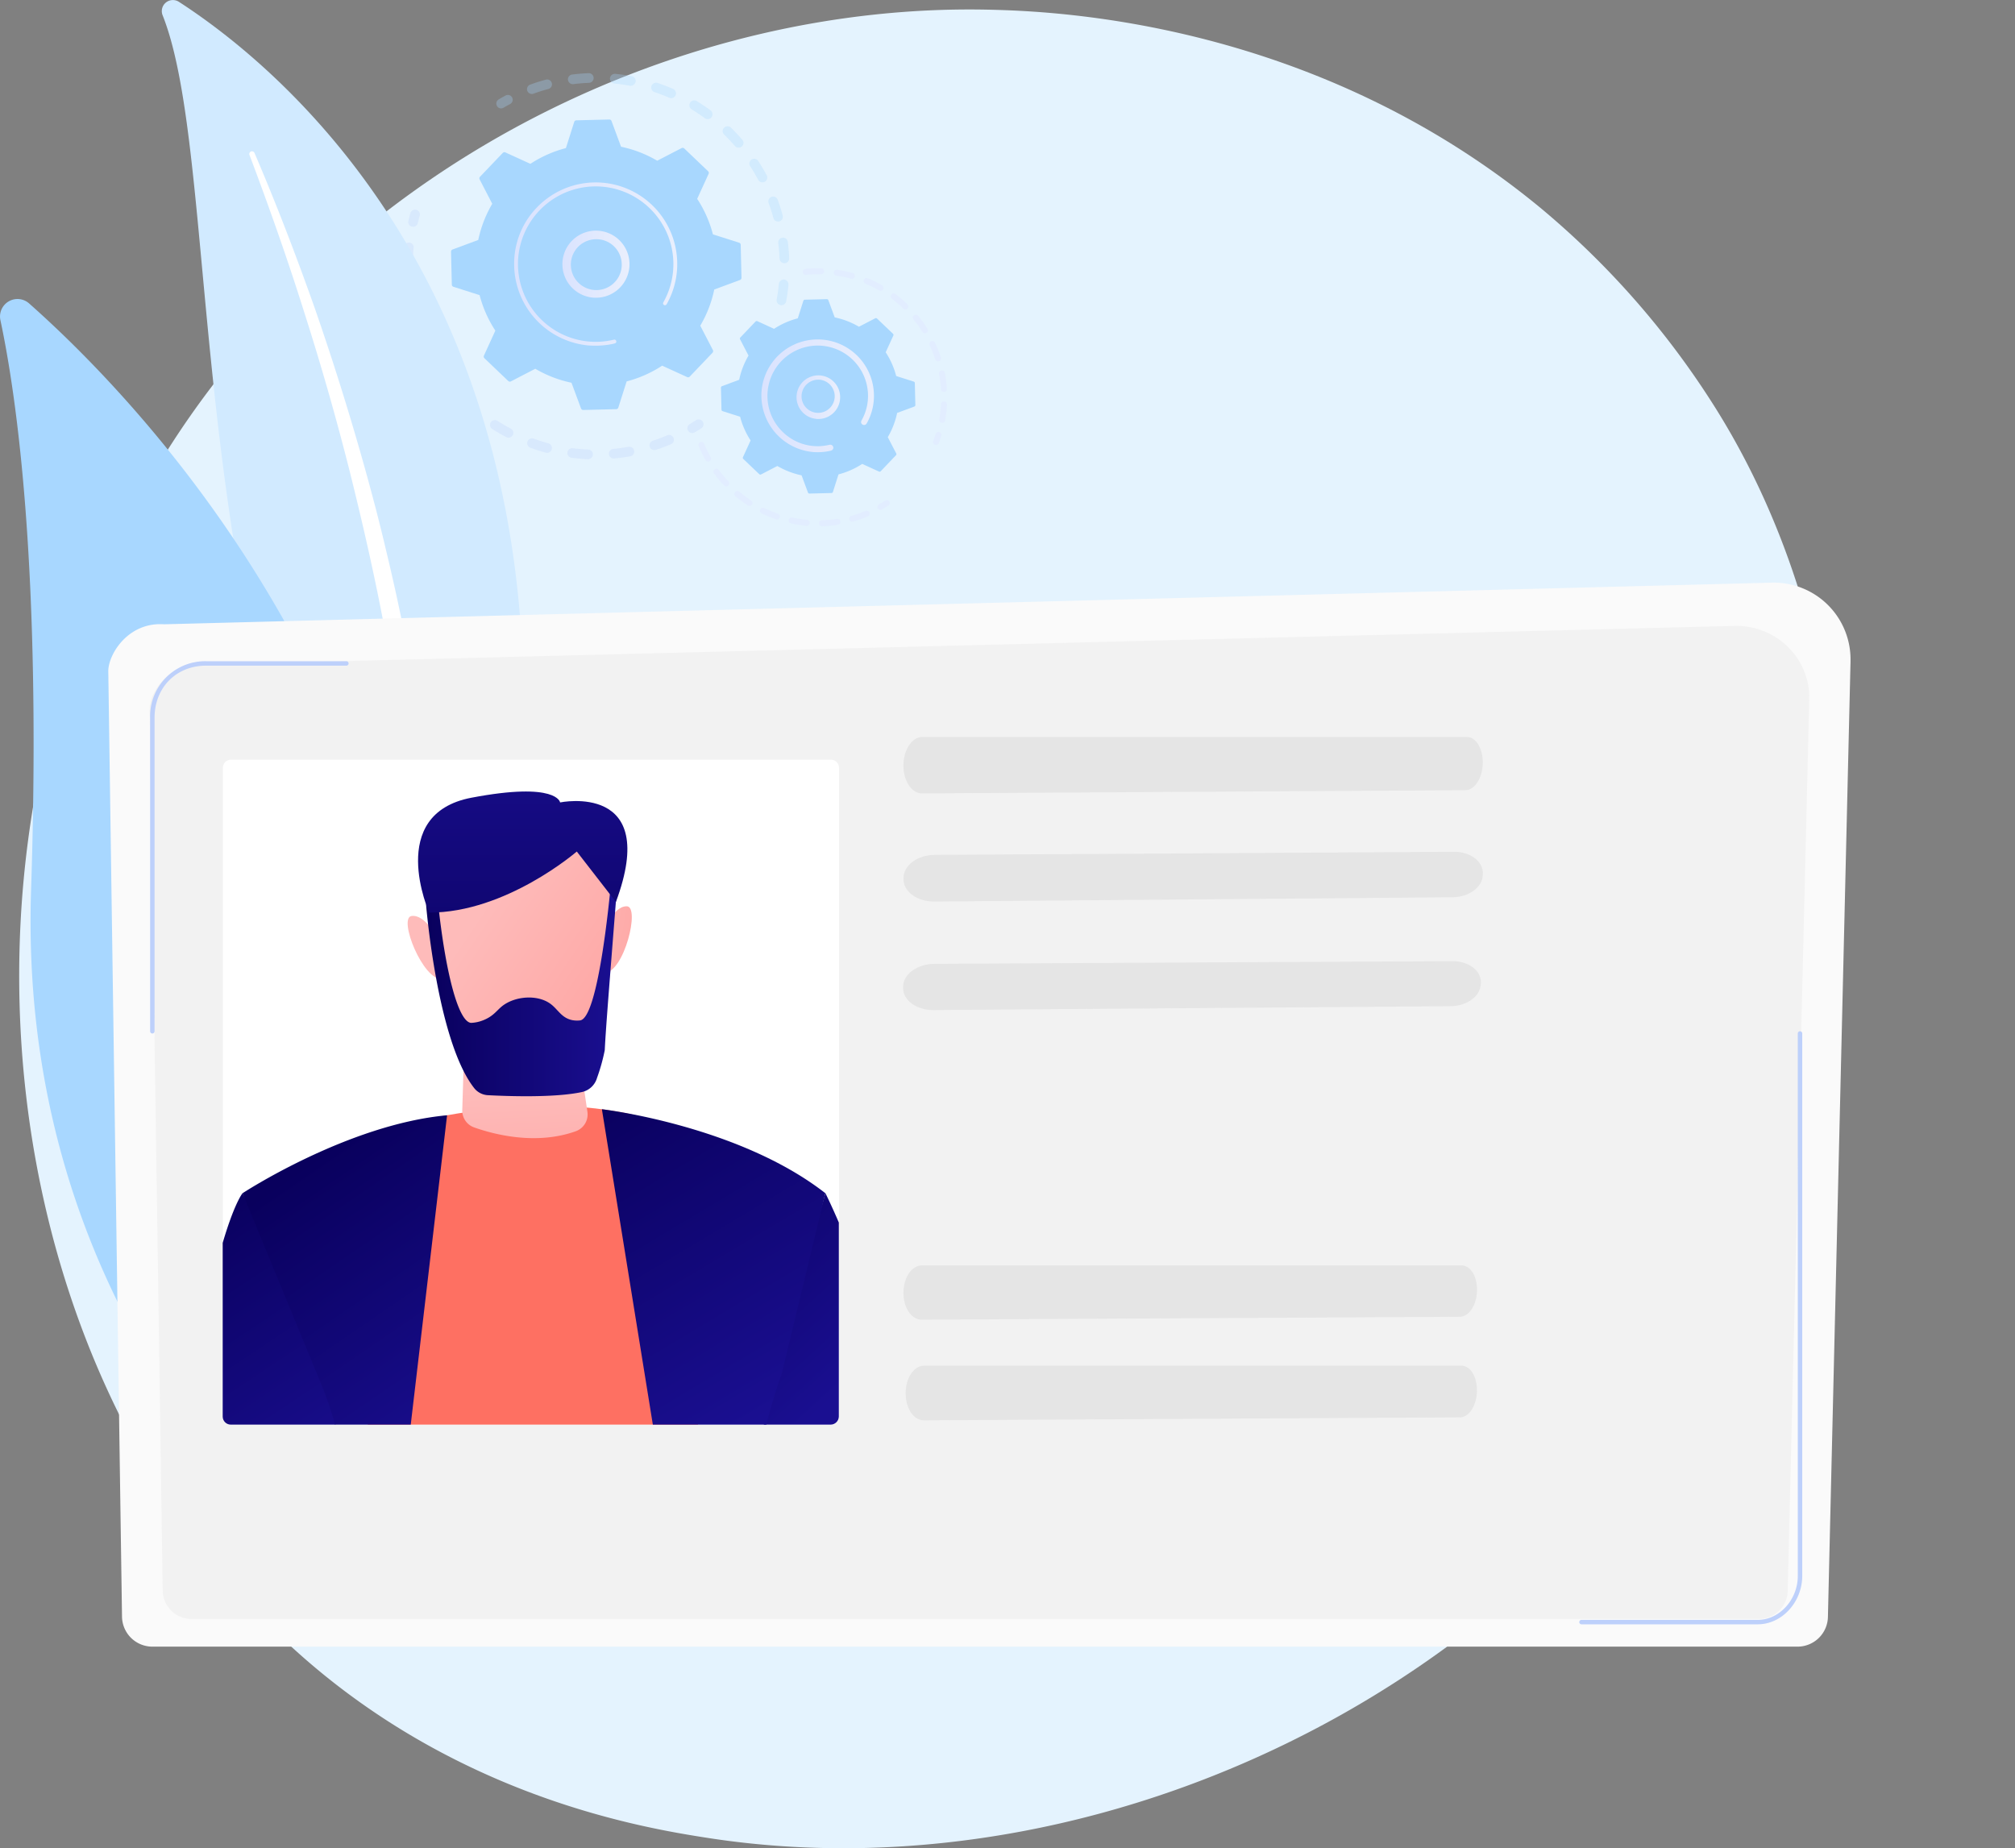 <svg data-name="CKYC NUMBER" height="427.289" id="CKYC_NUMBER"
     viewBox="0 0 465.803 427.289" width="465.803" xmlns="http://www.w3.org/2000/svg" xmlns:xlink="http://www.w3.org/1999/xlink">
  <rect x="0" y="0" width="465.803" height="427.289" fill="#808080" stroke="none"/>
  <defs>
    <linearGradient gradientUnits="objectBoundingBox" id="linear-gradient" x2="1" y1="0.501" y2="0.501">
      <stop offset="0" stop-color="#dae3fe"/>
      <stop offset="1" stop-color="#e9effd"/>
    </linearGradient>
    <linearGradient id="linear-gradient-2" x1="0" x2="1.001" xlink:href="#linear-gradient" y1="0.501" y2="0.501"/>
    <linearGradient id="linear-gradient-3" x1="0" x2="1" xlink:href="#linear-gradient" y1="0.499" y2="0.499"/>
    <linearGradient id="linear-gradient-4" x1="0.002" x2="1.002" xlink:href="#linear-gradient" y1="0.501" y2="0.501"/>
    <clipPath id="clip-path">
      <path d="M950.947,1758.916H812.266a1.871,1.871,0,0,1-1.866-1.866V1607.066a1.871,1.871,0,0,1,1.866-1.866h138.7a1.871,1.871,0,0,1,1.866,1.866V1757.05A1.9,1.9,0,0,1,950.947,1758.916Z" data-name="Path 59320"
            id="Path_59320"
            transform="translate(-810.4 -1605.2)"/>
    </clipPath>
    <linearGradient gradientUnits="objectBoundingBox" id="linear-gradient-5" x1="-0.188" x2="0.507" y1="-0.419"
                    y2="0.907">
      <stop offset="0" stop-color="#09005d"/>
      <stop offset="1" stop-color="#1a0f91"/>
    </linearGradient>
    <linearGradient id="linear-gradient-6" x1="0.121" x2="0.723" xlink:href="#linear-gradient-5" y1="0.001" y2="1.347"/>
    <linearGradient gradientUnits="objectBoundingBox" id="linear-gradient-7" x1="2.52" x2="2.155" y1="-5.039"
                    y2="-4.022">
      <stop offset="0" stop-color="#ff928e"/>
      <stop offset="1" stop-color="#fe7062"/>
    </linearGradient>
    <linearGradient gradientUnits="objectBoundingBox" id="linear-gradient-8" x1="0.488" x2="0.599" y1="0.513"
                    y2="2.702">
      <stop offset="0" stop-color="#febbba"/>
      <stop offset="1" stop-color="#ff928e"/>
    </linearGradient>
    <linearGradient id="linear-gradient-9" x1="0.377" x2="1.409" xlink:href="#linear-gradient-8" y1="0.382" y2="1.349"/>
    <linearGradient id="linear-gradient-10" x1="-1.869" x2="5.324" xlink:href="#linear-gradient-8" y1="-0.765"
                    y2="3.175"/>
    <linearGradient id="linear-gradient-11" x1="0.607" x2="6.245" xlink:href="#linear-gradient-8" y1="0.521"
                    y2="4.672"/>
    <linearGradient id="linear-gradient-12" x1="0" x2="1" xlink:href="#linear-gradient-5" y1="0.5" y2="0.5"/>
    <linearGradient id="linear-gradient-13" x1="0.5" x2="0.5" xlink:href="#linear-gradient-5" y1="2.216" y2="-0.703"/>
    <linearGradient id="linear-gradient-14" x1="0.48" x2="0.966" xlink:href="#linear-gradient-5" y1="0.083" y2="1.153"/>
    <linearGradient id="linear-gradient-15" x1="0.267" x2="0.753" xlink:href="#linear-gradient-5" y1="-0.187"
                    y2="0.961"/>
  </defs>
  <g id="Illustration" transform="translate(0 0)">
    <g data-name="Group 23578" id="Group_23578" transform="translate(0 0)">
      <path d="M911.311,776.765c-40.858,96.206-149.689,150.093-244.076,135.556-15.361-2.363-57.463-9.406-94.745-42.662-71.766-63.992-87.111-190.718-29.213-280.021,42.133-65,117.661-101.85,189.427-100,15.454.4,74.7,2.845,126.757,45.771a195.035,195.035,0,0,1,39.708,45.056C934.88,636.312,937.943,714.079,911.311,776.765Z" data-name="Path 59279"
            fill="#e4f3fe"
            id="Path_59279" transform="translate(-503.396 -487.382)"/>
      <g data-name="Group 23566" id="Group_23566" transform="translate(93.177 16.917)">
        <g data-name="Group 23561" id="Group_23561" transform="translate(0)">
          <g data-name="Group 23558" id="Group_23558" opacity="0.3" transform="translate(21.553)">
            <path d="M1321.472,637.915a1.127,1.127,0,0,1-.9-1.306c.218-1.182.389-2.394.5-3.591a1.122,1.122,0,0,1,1.2-1.01h.016a1.131,1.131,0,0,1,1.01,1.228c-.124,1.259-.3,2.534-.529,3.778a1.115,1.115,0,0,1-1.182.917A.3.3,0,0,1,1321.472,637.915Zm-.233-10.759c-.047-1.2-.156-2.425-.3-3.607a1.113,1.113,0,0,1,2.208-.28c.156,1.259.264,2.534.311,3.794a1.115,1.115,0,0,1-1.073,1.166h-.14A1.148,1.148,0,0,1,1321.239,627.156Zm-1.43-9.391c-.311-1.166-.684-2.317-1.1-3.452a1.116,1.116,0,0,1,2.1-.762c.435,1.182.824,2.41,1.15,3.638a1.114,1.114,0,0,1-.793,1.368,1.013,1.013,0,0,1-.373.031A1.087,1.087,0,0,1,1319.809,617.766Zm-3.514-8.815c-.56-1.057-1.182-2.114-1.834-3.125a1.113,1.113,0,1,1,1.865-1.213c.684,1.057,1.337,2.161,1.943,3.28a1.109,1.109,0,0,1-.466,1.508,1.072,1.072,0,0,1-.607.124A1.094,1.094,0,0,1,1316.295,608.95Zm-5.364-7.82c-.793-.9-1.617-1.788-2.488-2.628a1.121,1.121,0,1,1,1.57-1.6c.9.886,1.788,1.819,2.612,2.767a1.11,1.11,0,0,1-.109,1.57,1.081,1.081,0,0,1-.824.264A1.031,1.031,0,0,1,1310.931,601.13Zm-6.981-6.437c-.964-.715-1.975-1.384-3-2.021a1.12,1.12,0,1,1,1.166-1.912c1.073.653,2.146,1.368,3.172,2.13a1.123,1.123,0,0,1-.762,2.021A1.138,1.138,0,0,1,1303.95,594.693Zm-41.029-6.328a1.113,1.113,0,0,1,.668-1.43c1.182-.435,2.41-.824,3.638-1.151a1.118,1.118,0,1,1,.575,2.161c-1.166.311-2.332.684-3.452,1.088a.972.972,0,0,1-.466.062A1.127,1.127,0,0,1,1262.921,588.366Zm32.8,1.6c-1.1-.482-2.239-.917-3.374-1.29a1.116,1.116,0,1,1,.715-2.114c1.2.4,2.394.855,3.56,1.368a1.122,1.122,0,0,1-.544,2.146A3.14,3.14,0,0,1,1295.726,589.967Zm-23.4-4.12a1.117,1.117,0,0,1,.979-1.244c1.259-.155,2.534-.264,3.794-.311a1.12,1.12,0,0,1,.093,2.239c-1.2.047-2.425.14-3.607.3a.514.514,0,0,1-.218,0A1.128,1.128,0,0,1,1272.327,585.847Zm14.334,1.353c-1.181-.218-2.394-.389-3.591-.513a1.123,1.123,0,0,1,.187-2.239h.031c1.259.124,2.534.311,3.778.529a1.127,1.127,0,0,1,.9,1.306,1.143,1.143,0,0,1-1.182.917A.17.17,0,0,1,1286.662,587.2Z" data-name="Path 59280"
                  fill="#a8d7fe"
                  id="Path_59280" transform="translate(-1255.759 -584.291)"/>
            <path d="M1218.251,619.8a1.1,1.1,0,0,0,.653-.156c.5-.3,1.011-.575,1.524-.855a1.116,1.116,0,1,0-1.042-1.974c-.544.28-1.073.591-1.6.9a1.118,1.118,0,0,0-.4,1.524A1.075,1.075,0,0,0,1218.251,619.8Z" data-name="Path 59281"
                  fill="#a8d7fe"
                  id="Path_59281" transform="translate(-1217.23 -611.655)"/>
          </g>
          <g data-name="Group 23559" id="Group_23559" opacity="0.3" transform="translate(0 31.549)">
            <path d="M1087.346,791.179a1.1,1.1,0,0,0,1.166-.855c.14-.56.28-1.135.435-1.679a1.117,1.117,0,0,0-2.146-.622q-.256.886-.466,1.772a1.123,1.123,0,0,0,.824,1.353C1087.222,791.163,1087.284,791.163,1087.346,791.179Z" data-name="Path 59282"
                  fill="#bdd0fb"
                  id="Path_59282" transform="translate(-1085.107 -787.217)"/>
            <path d="M1117.577,885.819a1.113,1.113,0,1,1,.28-2.208c1.166.155,2.363.249,3.545.3a1.12,1.12,0,0,1-.093,2.239q-.77-.023-1.539-.093C1119.038,885.975,1118.292,885.913,1117.577,885.819Zm8.613-.84a1.1,1.1,0,0,1,1.011-1.213c1.182-.109,2.363-.264,3.529-.482a1.113,1.113,0,0,1,.389,2.192c-1.228.218-2.472.389-3.716.5h-.187A1.1,1.1,0,0,1,1126.19,884.98Zm-14.583-.342c-1.2-.326-2.41-.7-3.576-1.135a1.116,1.116,0,1,1,.762-2.1c1.119.4,2.254.762,3.389,1.073a1.127,1.127,0,0,1,.793,1.368,1.109,1.109,0,0,1-1.166.824A.785.785,0,0,1,1111.607,884.638Zm24.021-1.353a1.127,1.127,0,0,1,.715-1.415c1.119-.358,2.254-.777,3.343-1.244a1.115,1.115,0,0,1,.871,2.052c-1.15.482-2.332.917-3.514,1.306a1.047,1.047,0,0,1-.435.047A1.061,1.061,0,0,1,1135.627,883.285Zm-33.178-2.239c-1.1-.575-2.192-1.213-3.234-1.881a1.115,1.115,0,1,1,1.2-1.881c1,.637,2.037,1.244,3.078,1.788a1.115,1.115,0,0,1-.606,2.1A1.152,1.152,0,0,1,1102.449,881.046Zm-8.131-5.519c-.948-.808-1.881-1.664-2.752-2.55a1.121,1.121,0,0,1,1.586-1.586q1.259,1.259,2.612,2.425a1.115,1.115,0,0,1-.809,1.959A.945.945,0,0,1,1094.318,875.527Zm-6.732-7.152c-.746-1-1.462-2.037-2.13-3.094a1.115,1.115,0,1,1,1.881-1.2c.637,1,1.306,1.99,2.021,2.938a1.117,1.117,0,0,1-.218,1.57,1.069,1.069,0,0,1-.762.218A1.058,1.058,0,0,1,1087.586,868.375Zm-5.022-8.442c-.513-1.135-.979-2.3-1.4-3.483a1.121,1.121,0,1,1,2.115-.746c.388,1.119.839,2.223,1.337,3.312a1.123,1.123,0,0,1-.56,1.477,1.093,1.093,0,0,1-.544.093A1.125,1.125,0,0,1,1082.565,859.933Zm-3.047-9.359c-.249-1.213-.451-2.457-.606-3.7a1.119,1.119,0,0,1,2.223-.264c.14,1.182.326,2.363.575,3.514a1.118,1.118,0,0,1-.871,1.322,1.074,1.074,0,0,1-.311.016A1.121,1.121,0,0,1,1079.517,850.574Zm-.917-9.779c.016-.917.062-1.85.125-2.752.031-.327.062-.653.093-1a1.118,1.118,0,0,1,2.223.233c-.031.311-.062.622-.078.933-.062.871-.109,1.741-.124,2.628a1.125,1.125,0,0,1-1.135,1.1h-.062A1.173,1.173,0,0,1,1078.6,840.795Z" data-name="Path 59283"
                  fill="#bdd0fb"
                  id="Path_59283" transform="translate(-1078.6 -828.453)"/>
            <path d="M1502.429,1102.194a1.1,1.1,0,0,0,.653-.156c.513-.311,1.042-.637,1.554-.964a1.113,1.113,0,0,0-1.213-1.866c-.482.311-.979.622-1.477.917a1.128,1.128,0,0,0-.389,1.539A1.142,1.142,0,0,0,1502.429,1102.194Z" data-name="Path 59284"
                  fill="#bdd0fb"
                  id="Path_59284" transform="translate(-1435.669 -1050.548)"/>
          </g>
          <g data-name="Group 23560" id="Group_23560" transform="translate(11.085 10.713)">
            <path d="M1210.348,707.118a.544.544,0,0,0,.093-.607l-2.923-5.644a27.591,27.591,0,0,0,3.234-8.365l5.955-2.208a.54.54,0,0,0,.342-.5l-.187-7.634a.518.518,0,0,0-.358-.482l-6.063-1.928a27.468,27.468,0,0,0-3.638-8.209l2.643-5.783a.522.522,0,0,0-.109-.591l-5.519-5.271a.543.543,0,0,0-.606-.093l-5.644,2.923a27.594,27.594,0,0,0-8.364-3.234L1187,653.542a.54.54,0,0,0-.5-.342l-7.634.187a.519.519,0,0,0-.482.358l-1.928,6.063a27.465,27.465,0,0,0-8.209,3.638l-5.784-2.643a.523.523,0,0,0-.591.109l-5.271,5.519a.543.543,0,0,0-.093.606l2.923,5.644a27.6,27.6,0,0,0-3.234,8.364l-5.954,2.208a.54.54,0,0,0-.342.5l.187,7.634a.519.519,0,0,0,.358.482l6.063,1.928a27.469,27.469,0,0,0,3.638,8.209l-2.643,5.784a.523.523,0,0,0,.109.591l5.519,5.271a.543.543,0,0,0,.606.093l5.644-2.923a27.6,27.6,0,0,0,8.365,3.234l2.208,5.954a.541.541,0,0,0,.5.342l7.634-.187a.519.519,0,0,0,.482-.358l1.928-6.063a27.468,27.468,0,0,0,8.209-3.638l5.783,2.643a.523.523,0,0,0,.591-.109Z" data-name="Path 59285"
                  fill="#a8d7fe"
                  id="Path_59285" transform="translate(-1149.9 -653.2)"/>
            <path d="M1322.453,834.823a7.754,7.754,0,1,1,1.1.155A5.547,5.547,0,0,1,1322.453,834.823Zm-1.43-12.453a5.883,5.883,0,1,0,4.446-.762,5.4,5.4,0,0,0-.855-.124A5.935,5.935,0,0,0,1321.022,822.369Z" data-name="Path 59286"
                  fill="url(#linear-gradient)"
                  id="Path_59286" transform="translate(-1290.581 -793.794)"/>
            <path d="M1261.135,784.376c.637.047,1.291.062,1.943.047h0c.2,0,.4-.015.606-.031a19.148,19.148,0,0,0,2.985-.4.057.057,0,0,0,.047-.016c.031-.016.078-.016.109-.031.078-.015.14-.031.218-.047a.465.465,0,0,0,.342-.4.432.432,0,0,0-.016-.14.45.45,0,0,0-.544-.326,18.252,18.252,0,0,1-3.794.5,17.979,17.979,0,0,1-18.377-17.537,18.277,18.277,0,0,1,.046-1.85,17.984,17.984,0,0,1,17.491-16.542,17.977,17.977,0,0,1,18.377,17.522,17.746,17.746,0,0,1-.047,1.819,18.067,18.067,0,0,1-2.27,7.463.858.858,0,0,0-.062.187.419.419,0,0,0,.218.42.44.44,0,0,0,.606-.171,18.868,18.868,0,0,0,2.394-7.836q.07-.956.047-1.912a18.848,18.848,0,0,0-32.494-12.562,18.643,18.643,0,0,0-5.146,11.521c-.047.637-.062,1.29-.047,1.943a18.925,18.925,0,0,0,17.366,18.392Z" data-name="Path 59287"
                  fill="url(#linear-gradient-2)"
                  id="Path_59287" transform="translate(-1229.169 -732.137)"/>
          </g>
        </g>
        <g data-name="Group 23565" id="Group_23565" transform="translate(68.297 45.101)">
          <g data-name="Group 23562" id="Group_23562" transform="translate(24.098)">
            <path d="M1867.237,1120.825a.705.705,0,0,0,.7-.451c.2-.544.4-1.1.575-1.663a.693.693,0,1,0-1.321-.42c-.171.529-.358,1.073-.544,1.586a.679.679,0,0,0,.4.886A.3.3,0,0,0,1867.237,1120.825Z" data-name="Path 59288"
                  fill="#e2edff"
                  id="Path_59288" transform="translate(-1836.483 -1079.964)"/>
            <path d="M1704.992,910.112a.694.694,0,0,1-.56-.808c.171-.948.3-1.912.373-2.876q.024-.3.047-.606a.7.7,0,0,1,.731-.653.717.717,0,0,1,.653.731c-.016.218-.031.42-.047.637a28.05,28.05,0,0,1-.389,3.016.68.68,0,0,1-.731.56C1705.038,910.127,1705.023,910.112,1704.992,910.112Zm-.156-7.789a29.163,29.163,0,0,0-.451-3.483.689.689,0,0,1,1.353-.264,28.589,28.589,0,0,1,.466,3.654.682.682,0,0,1-.637.731h-.093A.673.673,0,0,1,1704.836,902.323Zm-1.321-6.872a27.927,27.927,0,0,0-1.291-3.265.688.688,0,0,1,1.244-.591,32.575,32.575,0,0,1,1.353,3.42.686.686,0,0,1-.451.871.769.769,0,0,1-.264.031A.7.7,0,0,1,1703.515,895.451Zm-2.954-6.343a26.447,26.447,0,0,0-2.052-2.845.69.69,0,1,1,1.057-.886,29,29,0,0,1,2.146,2.985.683.683,0,0,1-.218.948.806.806,0,0,1-.42.109A.653.653,0,0,1,1700.561,889.107Zm-4.431-5.426a28.606,28.606,0,0,0-2.674-2.27.689.689,0,0,1,.824-1.1,27.27,27.27,0,0,1,2.8,2.379.69.69,0,0,1,.015.979.714.714,0,0,1-.56.218A.9.9,0,0,1,1696.13,883.681Zm-5.613-4.182a26.643,26.643,0,0,0-3.14-1.539.69.69,0,1,1,.529-1.275,29.412,29.412,0,0,1,3.3,1.617.7.7,0,0,1,.264.948.675.675,0,0,1-.653.342A1.082,1.082,0,0,1,1690.517,879.5Zm-6.452-2.69a28.1,28.1,0,0,0-3.436-.731.684.684,0,1,1,.2-1.353,30.682,30.682,0,0,1,3.592.762.7.7,0,0,1,.482.855.673.673,0,0,1-.715.5A.293.293,0,0,0,1684.065,876.81Zm-11.179-1.524a.706.706,0,0,1,.622-.762,27.32,27.32,0,0,1,3.187-.14h.482a.692.692,0,0,1-.047,1.384h-.451a24.7,24.7,0,0,0-3.047.14h-.124A.669.669,0,0,1,1672.886,875.286Z" data-name="Path 59289"
                  fill="#e2edff"
                  id="Path_59289" transform="translate(-1672.884 -874.381)"/>
          </g>
          <g data-name="Group 23563" id="Group_23563" transform="translate(0 40.159)">
            <path d="M1542.841,1152.059a31.094,31.094,0,0,1-3.576-.544.692.692,0,0,1,.3-1.353,28.127,28.127,0,0,0,3.4.513.693.693,0,0,1,.622.746.686.686,0,0,1-.746.637Zm2.907-.56a.694.694,0,0,1,.669-.715,28.2,28.2,0,0,0,3.436-.311.693.693,0,1,1,.218,1.368,27.82,27.82,0,0,1-3.607.327h-.078A.679.679,0,0,1,1545.748,1151.5Zm-9.966-.948a29.676,29.676,0,0,1-3.343-1.384.685.685,0,0,1,.606-1.228,28.58,28.58,0,0,0,3.187,1.322.682.682,0,0,1,.42.871.718.718,0,0,1-.7.466C1535.891,1150.582,1535.845,1150.567,1535.782,1150.551Zm16.962.062a.687.687,0,0,1,.482-.855,27.064,27.064,0,0,0,3.265-1.135.69.69,0,1,1,.529,1.275,28.576,28.576,0,0,1-3.42,1.182,1.2,1.2,0,0,1-.233.031A.681.681,0,0,1,1552.745,1150.613Zm-23.445-3.249a30.448,30.448,0,0,1-2.907-2.146.695.695,0,0,1,.9-1.057,27.694,27.694,0,0,0,2.767,2.052.682.682,0,0,1,.2.948.7.7,0,0,1-.637.311A.518.518,0,0,1,1529.3,1147.364Zm-5.535-4.633a29.919,29.919,0,0,1-2.3-2.783.691.691,0,0,1,1.12-.808,27.375,27.375,0,0,0,2.208,2.659.69.69,0,0,1-.031.98.677.677,0,0,1-.529.187A.79.79,0,0,1,1523.764,1142.731Zm-4.26-5.83a28.645,28.645,0,0,1-1.57-3.265.69.69,0,0,1,1.275-.529,29.98,29.98,0,0,0,1.492,3.109.689.689,0,0,1-.264.933.892.892,0,0,1-.389.093A.632.632,0,0,1,1519.5,1136.9Z" data-name="Path 59290"
                  fill="#e2edff"
                  id="Path_59290" transform="translate(-1517.885 -1132.685)"/>
            <path d="M1784.586,1221.379a.582.582,0,0,0,.389-.093c.513-.3,1.026-.606,1.508-.917a.682.682,0,0,0,.2-.948.7.7,0,0,0-.948-.2c-.467.3-.948.591-1.446.871a.7.7,0,0,0-.264.948A.772.772,0,0,0,1784.586,1221.379Z" data-name="Path 59291"
                  fill="#e2edff"
                  id="Path_59291" transform="translate(-1742.575 -1205.674)"/>
          </g>
          <g data-name="Group 23564" id="Group_23564" transform="translate(5.18 7.139)">
            <path d="M1591.67,956.385a.354.354,0,0,0,.062-.4l-1.959-3.778a18.519,18.519,0,0,0,2.161-5.6l3.98-1.477a.356.356,0,0,0,.233-.342l-.124-5.1a.35.35,0,0,0-.249-.327l-4.058-1.29a18.533,18.533,0,0,0-2.426-5.488l1.773-3.871a.358.358,0,0,0-.078-.4l-3.7-3.529a.354.354,0,0,0-.4-.062l-3.778,1.959a18.528,18.528,0,0,0-5.6-2.161l-1.477-3.98a.356.356,0,0,0-.342-.233l-5.1.124a.35.35,0,0,0-.326.249l-1.291,4.058a18.532,18.532,0,0,0-5.488,2.425l-3.871-1.772a.357.357,0,0,0-.4.078l-3.529,3.7a.354.354,0,0,0-.062.4l1.959,3.778a18.522,18.522,0,0,0-2.161,5.6l-3.98,1.477a.356.356,0,0,0-.233.342l.124,5.1a.35.35,0,0,0,.249.327l4.058,1.29a18.533,18.533,0,0,0,2.425,5.488l-1.772,3.871a.357.357,0,0,0,.078.4l3.7,3.529a.354.354,0,0,0,.4.062l3.778-1.959a18.526,18.526,0,0,0,5.6,2.161l1.477,3.98a.356.356,0,0,0,.342.233l5.1-.124a.35.35,0,0,0,.326-.249l1.291-4.058a18.536,18.536,0,0,0,5.488-2.425l3.871,1.772a.358.358,0,0,0,.4-.078Z" data-name="Path 59292"
                  fill="#a8d7fe"
                  id="Path_59292" transform="translate(-1551.2 -920.3)"/>
            <path d="M1666.306,1041.574a5.042,5.042,0,1,1,.762.124C1666.819,1041.667,1666.554,1041.62,1666.306,1041.574Zm-2.6-5.955a3.837,3.837,0,0,0,2.892,4.587h0a3.838,3.838,0,0,0,4.586-2.892,3.847,3.847,0,0,0-2.892-4.6,2.312,2.312,0,0,0-.56-.078A3.858,3.858,0,0,0,1663.709,1035.619Z" data-name="Path 59293"
                  fill="url(#linear-gradient-3)"
                  id="Path_59293" transform="translate(-1644.975 -1014.008)"/>
            <path d="M1623.4,1006.308a13.506,13.506,0,0,0,3.949-.3c.031-.016.078-.016.109-.031a.713.713,0,0,0,.528-.622,1.029,1.029,0,0,0-.016-.218.708.708,0,0,0-.839-.513,13.137,13.137,0,0,1-2.456.326h-.14a11.454,11.454,0,0,1-5.535-1.322,11.573,11.573,0,0,1-2.55-1.819l-.016-.016-.062-.062a11.553,11.553,0,0,1-3.607-8.131,10.148,10.148,0,0,1,.031-1.2,11.626,11.626,0,0,1,23.212.622,10.024,10.024,0,0,1-.031,1.182,11.47,11.47,0,0,1-1.477,4.82,1,1,0,0,0-.093.28.689.689,0,0,0,1.291.389,12.765,12.765,0,0,0,1.648-5.395,12.537,12.537,0,0,0,.031-1.322,13.012,13.012,0,0,0-25.979-.731,12.7,12.7,0,0,0-.031,1.337A13.122,13.122,0,0,0,1623.4,1006.308Z" data-name="Path 59294"
                  fill="url(#linear-gradient-4)"
                  id="Path_59294" transform="translate(-1602.007 -970.953)"/>
          </g>
        </g>
      </g>
      <g data-name="Group 23567" id="Group_23567" transform="translate(37.391)">
        <path d="M719.974,478.984a2.561,2.561,0,0,1,3.778-3.078c21.175,13.7,73.9,56.685,79.229,147.574,6.685,114.023,37.313,150.513,70.755,170.087,0,0-41.853-4.462-74.347-41.216C719.6,662.068,736.345,520,719.974,478.984Z" data-name="Path 59295"
              fill="#d1eaff"
              id="Path_59295" transform="translate(-719.785 -475.483)"/>
        <path d="M850.063,701.365c4.524,12,8.8,24.1,12.64,36.334q5.854,18.307,10.557,36.94c3.094,12.422,5.939,24.907,8.256,37.484,2.379,12.578,4.213,25.233,6,37.951,1.866,12.7,3.669,25.5,6.794,38.153a130.64,130.64,0,0,0,14.568,36.349c1.695,2.8,3.452,5.581,5.364,8.24,1.85,2.69,3.825,5.286,5.846,7.867a134.856,134.856,0,0,0,45.227,36.971,2.483,2.483,0,0,0,2.332-4.384h-.016c-2.768-1.524-5.535-3.078-8.209-4.758-1.353-.808-2.659-1.695-4-2.534-1.29-.9-2.628-1.741-3.887-2.69a132.814,132.814,0,0,1-14.521-12.034,143.642,143.642,0,0,1-23.492-29.446,124.851,124.851,0,0,1-8.349-16.853,140.87,140.87,0,0,1-5.815-17.973c-3.125-12.267-5.022-24.922-6.981-37.609-1.974-12.687-4.042-25.42-6.639-38.044q-1.912-9.468-4.182-18.874c-.731-3.141-1.524-6.266-2.317-9.375-.824-3.109-1.648-6.219-2.519-9.328q-5.2-18.61-11.536-36.863c-4.291-12.142-8.893-24.16-13.961-35.976a.644.644,0,0,0-.871-.342A.617.617,0,0,0,850.063,701.365Z" data-name="Path 59296"
              fill="#fff"
              id="Path_59296" transform="translate(-829.772 -665.526)"/>
      </g>
      <g data-name="Group 23569" id="Group_23569" transform="translate(0 69.114)">
        <g data-name="Group 23568" id="Group_23568">
          <path d="M562.669,1209.338a6.447,6.447,0,0,1-10.339,2.767c-19.061-16.573-68.734-68.283-65.858-155.425,2.425-73.585-3.249-113.728-7.09-131.763a4.04,4.04,0,0,1,6.639-3.856C518.22,949.59,615.732,1052.186,562.669,1209.338Z" data-name="Path 59297"
                fill="#a8d7ff"
                id="Path_59297" transform="translate(-479.288 -920.023)"/>
          <path d="M709.5,1648.9a1.84,1.84,0,0,1-.3.171,1.8,1.8,0,0,1-2.363-.917c-.451-1.026-45.1-103.576-46.346-206.048a1.788,1.788,0,1,1,3.576-.031c1.244,101.726,45.6,203.638,46.051,204.648A1.781,1.781,0,0,1,709.5,1648.9Z" data-name="Path 59298"
                fill="#fff"
                id="Path_59298" transform="translate(-632.325 -1359.41)"/>
        </g>
      </g>
      <g data-name="Group 23575" id="Group_23575" transform="translate(25.033 134.698)">
        <g data-name="Group 23571" id="Group_23571">
          <path d="M1043.051,1360l-4.524,191.262-.7,29.586a7.027,7.027,0,0,1-7.043,7H650.515a7.027,7.027,0,0,1-7.043-7l-.435-29.6L640.3,1362.329c0-3.871,4.555-11.412,12.9-10.837l371.657-9.624a17.746,17.746,0,0,1,18.19,18.128Z" data-name="Path 59299"
                fill="#fafafa"
                id="Path_59299" transform="translate(-640.3 -1341.863)"/>
          <path d="M1080.469,1629.192a6.653,6.653,0,0,1-6.7,6.561H711.517a6.653,6.653,0,0,1-6.7-6.561L701.8,1425.258c0-3.607,4.338-10.65,12.282-10.121l354.042-8.971a17.074,17.074,0,0,1,12.36,4.82,16.344,16.344,0,0,1,4.959,12.1Z" data-name="Path 59300"
                fill="#f2f2f2"
                id="Path_59300" transform="translate(-692.238 -1396.164)"/>
          <g data-name="Group 23570" id="Group_23570" transform="translate(183.737 35.687)">
            <path d="M1956.522,1577.556c-.093,3.358-1.881,6.126-4,6.141l-125.652.746c-2.379.016-4.307-2.923-4.276-6.5h0c.016-3.576,1.959-6.545,4.353-6.545h125.917c2.115-.016,3.747,2.783,3.654,6.157Z" data-name="Path 59301"
                  fill="#e5e5e5"
                  id="Path_59301" transform="translate(-1822.52 -1571.4)"/>
            <path d="M1957.958,2512.139c-.093,3.358-1.85,6.017-3.933,6.017l-123.9.684c-2.348.016-4.245-2.721-4.229-6.3h0c.016-3.576,1.943-6.344,4.291-6.344h124.145c2.1,0,3.716,2.565,3.622,5.939Z" data-name="Path 59302"
                  fill="#e5e5e5"
                  id="Path_59302" transform="translate(-1825.308 -2360.864)"/>
            <path d="M1955.186,2362.976c-.093,3.358-1.866,5.986-3.949,6l-124.393.684c-2.363.016-4.26-2.69-4.244-6.265h0c.016-3.576,1.943-6.3,4.307-6.3h124.642c2.115-.016,3.731,2.519,3.638,5.877Z" data-name="Path 59303"
                  fill="#e5e5e5"
                  id="Path_59303" transform="translate(-1822.521 -2234.945)"/>
            <path d="M1956.607,1747.479c-.093,2.814-3.187,5.1-6.934,5.13l-119.854.995c-3.949.031-7.152-2.285-7.121-5.177v-.327c.031-2.892,3.265-5.271,7.229-5.286L1950,1742.1c3.747-.016,6.716,2.239,6.623,5.053Z" data-name="Path 59304"
                  fill="#e5e5e5"
                  id="Path_59304" transform="translate(-1822.605 -1715.56)"/>
            <path d="M1955.632,1910.032c-.109,2.783-3.218,5.053-6.949,5.084l-119.527.9c-3.949.031-7.105-2.27-7.058-5.13v-.327c.047-2.876,3.3-5.208,7.245-5.239l119.745-.622c3.747-.016,6.686,2.223,6.577,5.006Z" data-name="Path 59305"
                  fill="#e5e5e5"
                  id="Path_59305" transform="translate(-1822.097 -1852.88)"/>
          </g>
          <path d="M2868.762,2146.1h-40.75a.513.513,0,0,1,0-1.026h40.75c5.006,0,9.25-4.664,9.25-10.167V2009.513a.513.513,0,0,1,1.026,0V2134.9C2879.039,2140.965,2874.328,2146.1,2868.762,2146.1Z" data-name="Path 59306"
                fill="#bdd0fb"
                id="Path_59306" transform="translate(-2487.451 -1905.279)"/>
          <path d="M703.013,1544.77a.518.518,0,0,1-.513-.513v-72.481a12.731,12.731,0,0,1,12.951-13.075h32.416a.513.513,0,0,1,0,1.026H715.435c-6.9,0-11.909,5.068-11.909,12.049v72.481A.518.518,0,0,1,703.013,1544.77Z" data-name="Path 59307"
                fill="#bdd0fb"
                id="Path_59307" transform="translate(-692.83 -1440.535)"/>
        </g>
        <path d="M951.263,1758.916h-138.7a1.871,1.871,0,0,1-1.866-1.866V1607.066a1.871,1.871,0,0,1,1.866-1.866h138.7a1.871,1.871,0,0,1,1.866,1.866V1757.05A1.871,1.871,0,0,1,951.263,1758.916Z" data-name="Path 59308"
              fill="#fff"
              id="Path_59308" transform="translate(-784.208 -1564.258)"/>
        <g data-name="Group 23574" id="Group_23574" transform="translate(26.446 40.942)">
          <g clip-path="url(#clip-path)" data-name="Group 23573" id="Group_23573">
            <path d="M1641.335,2297.281c-4.26-24.813-15.641-47.481-15.641-47.481l-14.894,51.648a19.008,19.008,0,0,1,.684,1.881l24.8-.046A5.151,5.151,0,0,0,1641.335,2297.281Z" data-name="Path 59309"
                  fill="url(#linear-gradient-5)"
                  id="Path_59309" transform="translate(-1486.36 -2149.583)"/>
            <path d="M798.571,2303.329c1.632-5.83,2.892-9.592,2.892-9.592L777.116,2249.8s-5.535,6.592-11.458,44.5a7.727,7.727,0,0,0,7.571,9.033Z" data-name="Path 59310"
                  fill="url(#linear-gradient-6)"
                  id="Path_59310" transform="translate(-772.53 -2149.583)"/>
            <path d="M1102.537,2193.61l-6.608-69.2c-29.478-10.9-66.667,1.306-66.667,1.306l-3.063,67.895Z" data-name="Path 59311"
                  fill="url(#linear-gradient-7)"
                  id="Path_59311" transform="translate(-992.649 -2039.864)"/>
            <g data-name="Group 23572" id="Group_23572" transform="translate(42.756 7.347)">
              <path d="M1167.147,2008.6l-.56,18.268a4.127,4.127,0,0,0,2.767,4.027c4.664,1.648,14.335,4.151,23.492.871a4.137,4.137,0,0,0,2.674-4.493l-2.752-18.672Z" data-name="Path 59312"
                    fill="url(#linear-gradient-8)"
                    id="Path_59312" transform="translate(-1153.963 -1953.23)"/>
              <path d="M1109.718,1678.723s3.2,32.7,10.261,41.029c0,0,21.16,1.928,28.84-2.565a121.691,121.691,0,0,0,4.8-38.137s1.057-19.838-20.833-21.471C1107.169,1655.651,1109.718,1678.723,1109.718,1678.723Z" data-name="Path 59313"
                    fill="url(#linear-gradient-9)"
                    id="Path_59313" transform="translate(-1105.879 -1656.686)"/>
              <path d="M1378.1,1828.868s1.928-5.768,5.131-5.768-.637,15.376-5.131,15.376Z" data-name="Path 59314"
                    fill="url(#linear-gradient-10)"
                    id="Path_59314" transform="translate(-1332.594 -1796.57)"/>
              <path d="M1092.167,1842.487s-2.69-5.457-5.861-5.022,2.705,15.159,7.152,14.552Z" data-name="Path 59315"
                    fill="url(#linear-gradient-11)"
                    id="Path_59315" transform="translate(-1085.404 -1808.681)"/>
              <path d="M1112.8,1792.039s2.519,31.437,11.1,42.413a4.311,4.311,0,0,0,3.125,1.664c4.384.233,15.594.653,21.906-.746a4.672,4.672,0,0,0,3.389-3.25,43.574,43.574,0,0,0,1.788-6.421c.218-4.882,1.322-18.392,2.767-36.816-.435-.7-.871-1.384-1.306-2.083-.4,4.26-3,31.39-7.136,32.027a5.913,5.913,0,0,1-1.85-.062c-2.5-.513-3.281-2.488-5.022-3.762-3.047-2.239-8.271-1.788-11.194.544-1.213.979-1.975,2.239-4.1,3.14a8.542,8.542,0,0,1-3.032.715c-3.016-.125-6.032-12.018-7.712-28.2Z" data-name="Path 59316"
                    fill="url(#linear-gradient-12)"
                    id="Path_59316" transform="translate(-1108.541 -1765.913)"/>
              <path d="M1137.567,1666.332s-16.324,14.163-34.126,14.117c0,0-10.106-22.761,9.764-26.555,19.869-3.778,20.507,1.088,20.507,1.088s23.243-4.82,12.9,23.01Z" data-name="Path 59317"
                    fill="url(#linear-gradient-13)"
                    id="Path_59317" transform="translate(-1098.467 -1652.458)"/>
            </g>
            <path d="M861.293,2205.449h17.491l8.4-71.549c-22.994,2.1-47.279,18.019-47.279,18.019l18.081,43.89A83.014,83.014,0,0,1,861.293,2205.449Z" data-name="Path 59318"
                  fill="url(#linear-gradient-14)"
                  id="Path_59318" transform="translate(-835.314 -2051.702)"/>
            <path d="M1412.229,2197.848a112.95,112.95,0,0,1,3.529-11.739l10.106-41.791c-20.149-15.734-51.663-19.419-51.663-19.419l11.785,72.948Z" data-name="Path 59319"
                  fill="url(#linear-gradient-15)"
                  id="Path_59319" transform="translate(-1286.545 -2044.101)"/>
          </g>
        </g>
      </g>
    </g>
  </g>
</svg>
